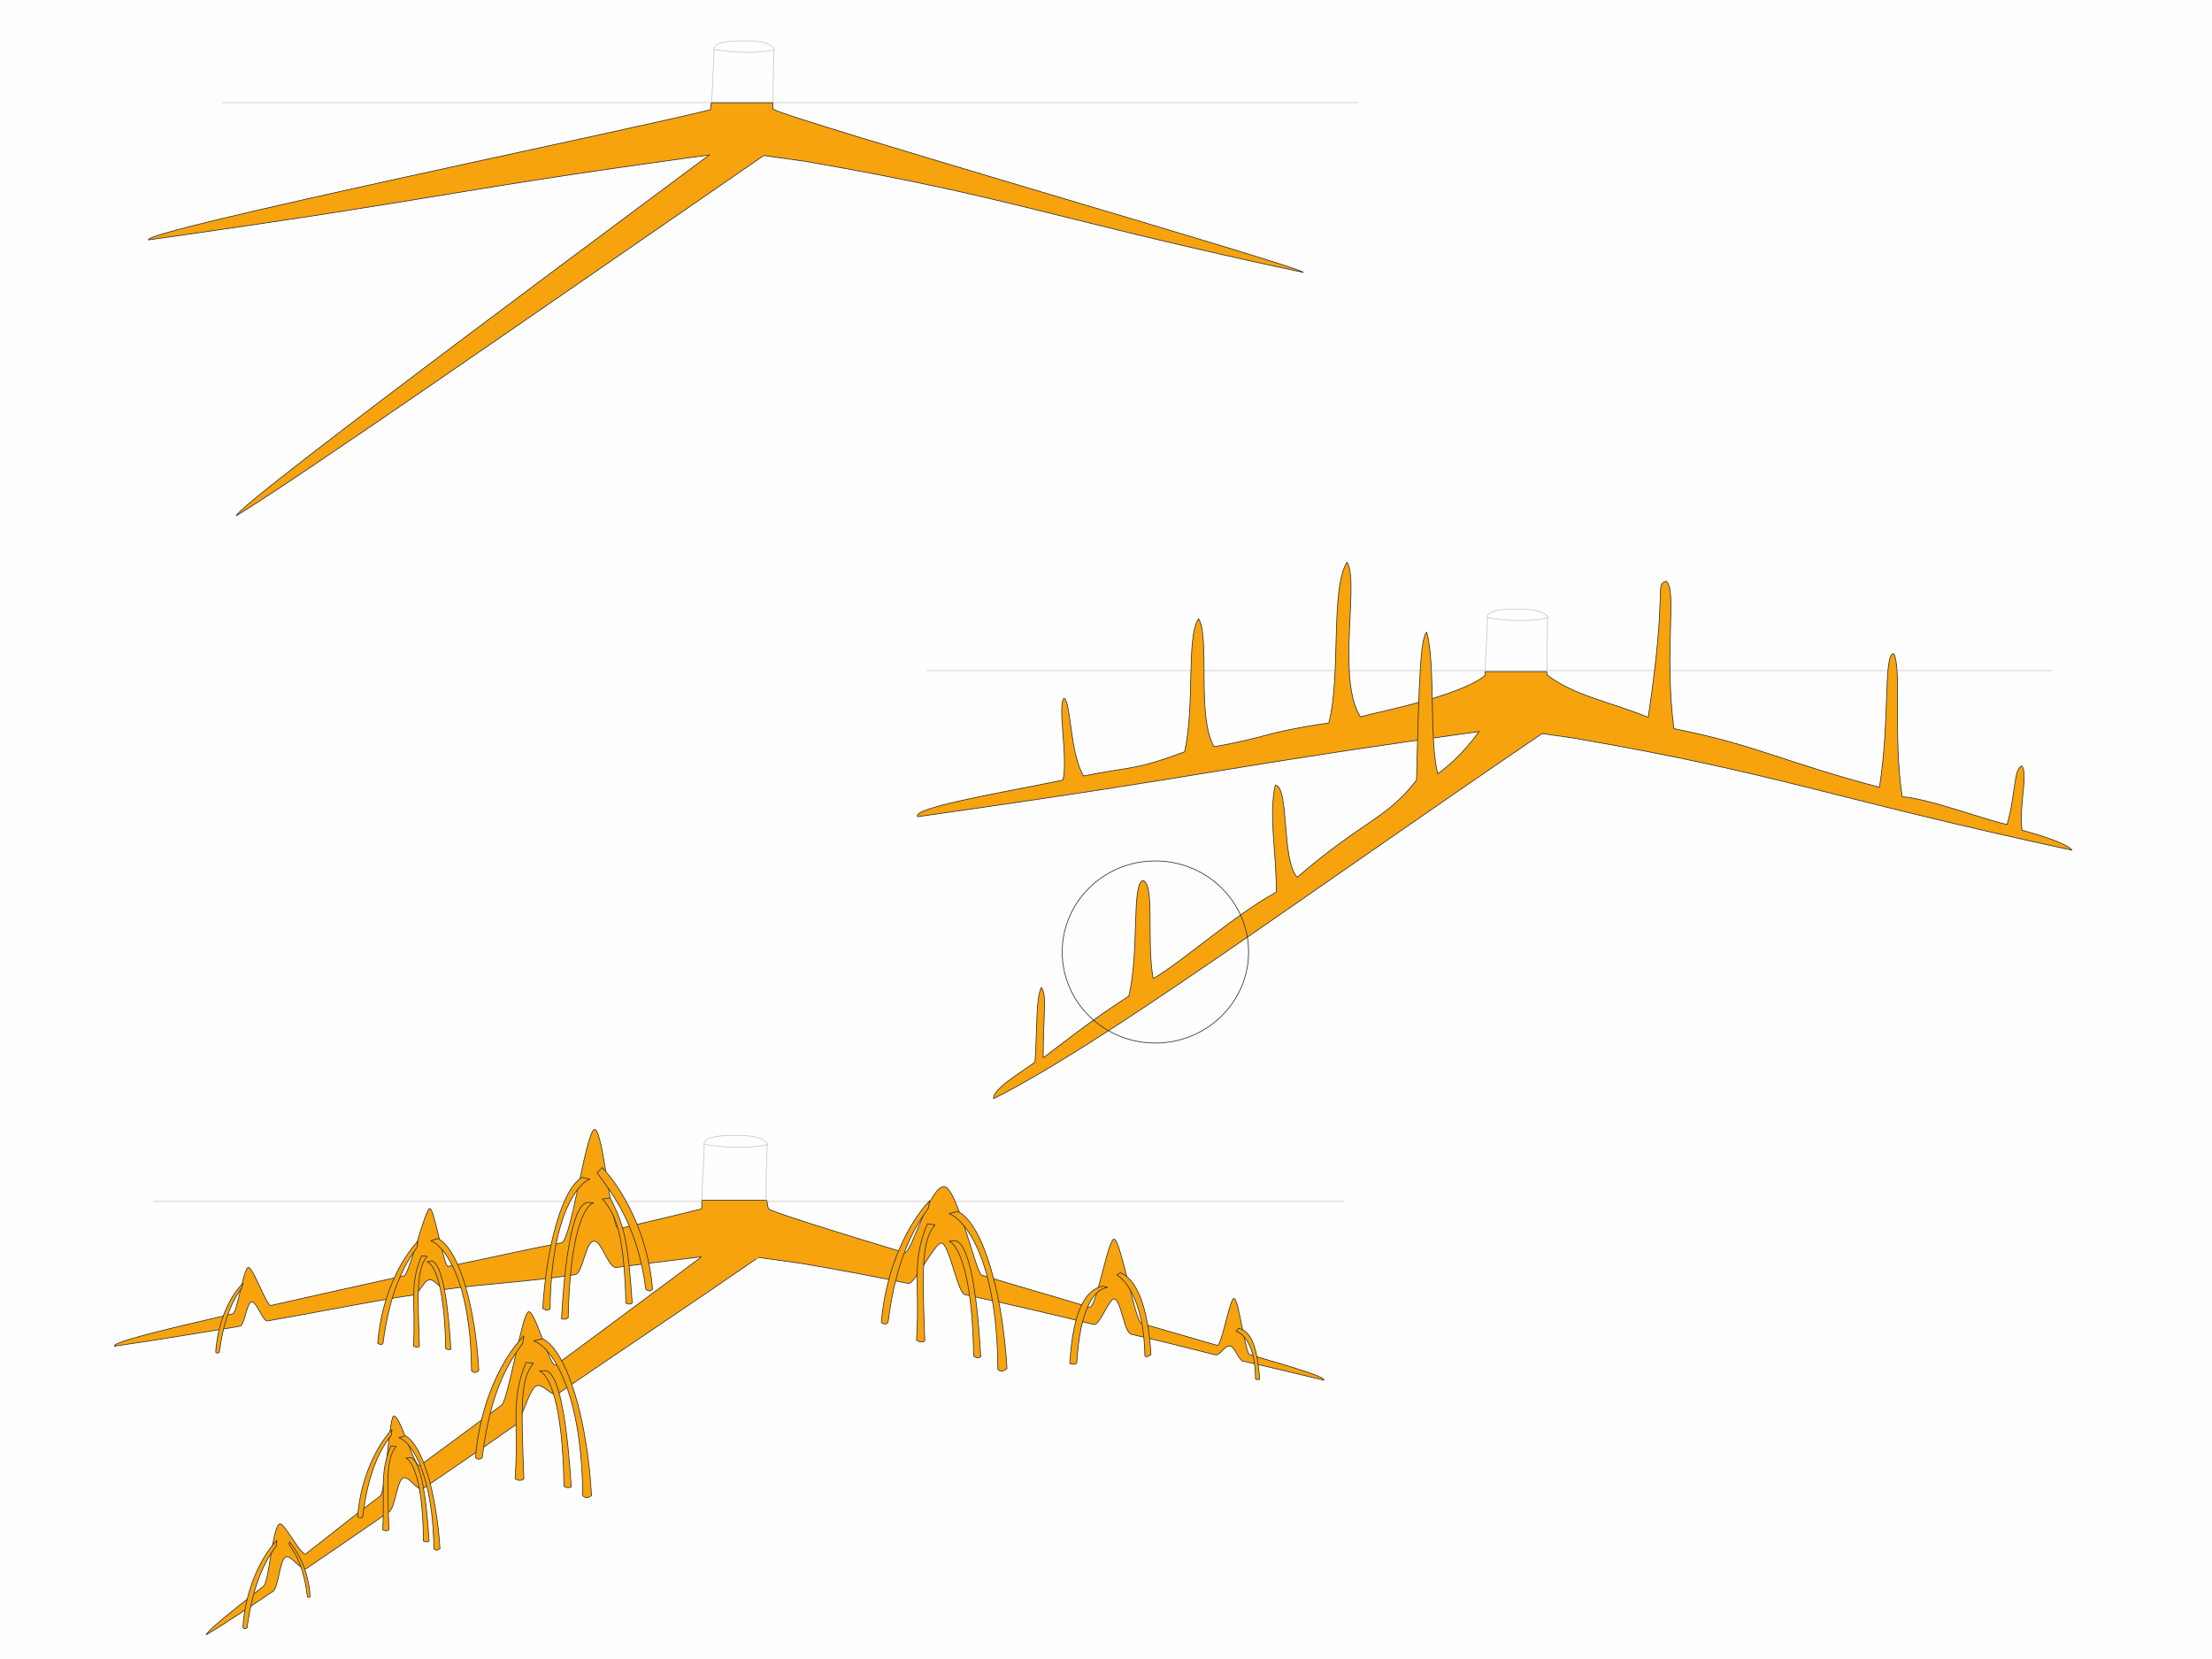 <?xml version="1.0" encoding="UTF-8"?>
<!DOCTYPE svg PUBLIC "-//W3C//DTD SVG 1.1//EN" "http://www.w3.org/Graphics/SVG/1.1/DTD/svg11.dtd">
<!-- Creator: CorelDRAW X6 -->
<svg xmlns="http://www.w3.org/2000/svg" xml:space="preserve" width="240mm" height="180mm" version="1.1" shape-rendering="geometricPrecision" text-rendering="geometricPrecision" image-rendering="optimizeQuality" fill-rule="evenodd" clip-rule="evenodd"
viewBox="0 0 24000 18000"
 xmlns:xlink="http://www.w3.org/1999/xlink">
 <g id="Pheuma">
  <g id="_214386760">
   <polygon fill="#FEFEFE" points="0,0 24000,0 24000,18000 0,18000 "/>
   <g id="No_Pneuma"  onclick="parent.replacechar('No_Pneuma')" onmousemove="parent.showtooltip('No_Pneuma','Roots without pneumatophore')"  onmouseout="parent.hidetooltip('No_Pneuma')" cursor="pointer" >
    <path fill="none" stroke="#C4C5C5" stroke-width="7.62" stroke-linejoin="bevel" d="M7721 1120c20,-417 31,-602 22,-582"/>
    <path fill="none" stroke="#C4C5C5" stroke-width="7.62" stroke-linejoin="bevel" d="M8394 538c9,49 -9,135 -4,582"/>
    <polygon fill="#FEFEFE" stroke="#C4C5C5" stroke-width="7.62" stroke-linejoin="bevel" points="2408,1113 14737,1113 "/>
    <path fill="#F6A30D" stroke="#2D2C2B" stroke-width="7.62" stroke-linejoin="bevel" d="M8385 1115c0,26 0,79 0,68 172,112 5693,1698 5757,1773 -2688,-573 -3149,-816 -5409,-1206l-761 -106c-3204,432 -2919,474 -6361,959 -75,-99 5245,-1197 6099,-1413 0,4 0,-71 11,-75l664 0z"/>
    <path fill="#F6A30D" stroke="#2D2C2B" stroke-width="7.62" stroke-linejoin="bevel" d="M8345 1647c-2807,1936 -5082,3521 -5781,3949 -11,-110 5091,-3881 5237,-3993l545 44z"/>
    <polygon fill="#F6A30D" points="7728,1750 7624,1477 8420,1651 8158,1715 "/>
    <path fill="#FEFEFE" stroke="#C4C5C5" stroke-width="7.62" stroke-linejoin="bevel" d="M7744 536c4,-101 284,-93 329,-93 44,0 271,-9 335,95 -139,44 -478,35 -664,-2z"/>
   </g>
    <g id="Pneuma_Courbe"  onclick="parent.replacechar('Pneuma_Courbe')" onmousemove="parent.showtooltip('Pneuma_Courbe','Roots with knee pneumatophores')"  onmouseout="parent.hidetooltip('Pneuma_Courbe')" cursor="pointer" >
    <path fill="#F6A30D" stroke="#2D2C2B" stroke-width="7.62" stroke-linejoin="bevel" d="M8295 13597c-803,556 -1537,1043 -2236,1521 -75,51 -172,-126 -247,-77 -77,49 -152,375 -223,423 -346,243 -684,472 -997,686 -57,44 -165,-154 -223,-112 -62,42 -84,326 -148,366 -324,225 -624,428 -891,611 -66,42 -170,-157 -236,-117 -62,44 -71,324 -132,368 -315,212 -556,373 -725,472 0,-31 238,-227 622,-527 62,-53 93,-613 170,-675 51,-40 240,366 293,320 267,-205 487,-388 805,-626 51,-35 95,-822 141,-864 68,-44 232,584 289,534 324,-238 569,-419 886,-655 71,-57 216,-961 287,-1010 71,-51 238,624 302,575 988,-732 1638,-1215 1691,-1257l571 44z"/>
    <polygon fill="#FEFEFE" stroke="#C4C5C5" stroke-width="7.62" stroke-linejoin="bevel" points="1663,13035 14581,13035 "/>
    <path fill="#F6A30D" stroke="#2D2C2B" stroke-width="7.62" stroke-linejoin="bevel" d="M8321 13024c0,26 18,104 18,93 57,37 633,220 1475,474 73,20 267,-714 428,-717 141,0 348,944 410,961 388,119 785,231 1169,348 75,18 203,-758 269,-739 71,22 229,900 295,915 300,86 578,168 822,238 49,9 139,-527 183,-509 49,9 123,598 168,609 549,161 807,238 807,278 -333,-79 -620,-150 -880,-207 -46,-13 -93,-161 -137,-163 -55,-20 -104,104 -161,95 -337,-84 -624,-159 -913,-223 -82,-26 -106,-366 -185,-384 -49,-11 -161,291 -218,278 -432,-106 -915,-220 -1402,-324 -79,-18 -168,-547 -254,-560 -66,-13 -289,445 -359,439 -337,-71 -710,-141 -1158,-218l-789 -110c-439,57 -884,108 -1221,154 -88,13 -165,-306 -247,-284 -90,7 -117,348 -201,362 -553,84 -981,97 -1402,159 -49,11 -126,-115 -181,-104 -64,15 -108,154 -170,165 -445,66 -919,165 -1585,282 -46,13 -121,-220 -174,-207 -49,7 -75,258 -126,265 -384,62 -831,139 -1360,216 -26,-42 487,-168 1281,-351 53,-9 117,-492 170,-503 51,-13 196,417 247,412 481,-108 906,-205 1444,-322 55,-13 225,-714 278,-730 49,-13 154,644 201,628 478,-97 811,-176 1230,-256 106,-26 262,-1206 357,-1230 93,-18 183,1089 262,1078 432,-101 736,-174 902,-216 0,7 -2,-90 4,-93l703 0z"/>
    <polygon fill="#F6A30D" points="7611,13654 7611,13533 8229,13533 8229,13654 "/>
    <path fill="#F6A30D" stroke="#2D2C2B" stroke-width="7.62" stroke-linejoin="bevel" d="M10063 13277c-179,417 -79,648 -119,1263 13,11 55,35 90,9 -26,-730 -42,-1091 112,-1259l-84 -13z"/>
    <path fill="#F6A30D" stroke="#2D2C2B" stroke-width="7.62" stroke-linejoin="bevel" d="M10372 13463c161,49 236,668 269,1257 -13,11 -42,22 -77,-7 -13,-906 -172,-1213 -267,-1246l75 -4z"/>
    <path fill="#F6A30D" stroke="#2D2C2B" stroke-width="7.62" stroke-linejoin="bevel" d="M11964 13954c-254,57 -331,434 -357,840 13,7 49,13 75,-2 38,-611 194,-805 337,-825l-55 -13z"/>
    <path fill="#F6A30D" stroke="#2D2C2B" stroke-width="7.62" stroke-linejoin="bevel" d="M12155 13809c218,88 309,483 333,891 -11,0 -40,33 -66,13 -9,-635 -243,-855 -306,-878l40 -26z"/>
    <path fill="#F6A30D" stroke="#2D2C2B" stroke-width="7.62" stroke-linejoin="bevel" d="M10087 13026c-223,234 -474,714 -525,1323 13,7 40,33 73,0 88,-690 276,-1016 437,-1239l15 -84z"/>
    <path fill="#F6A30D" stroke="#2D2C2B" stroke-width="7.62" stroke-linejoin="bevel" d="M10392 13143c276,137 487,897 534,1707 -22,9 -53,49 -99,9 -9,-1261 -390,-1643 -529,-1691l95 -24z"/>
    <path fill="#F6A30D" stroke="#2D2C2B" stroke-width="7.62" stroke-linejoin="bevel" d="M13439 14413c165,33 207,284 229,553 -11,0 -35,9 -46,-7 0,-410 -170,-509 -212,-514l29 -33z"/>
    <path fill="#F6A30D" stroke="#2D2C2B" stroke-width="7.62" stroke-linejoin="bevel" d="M6619 12997c165,309 196,516 240,1133 9,11 -33,33 -68,7 -20,-739 -104,-959 -256,-1127l84 -13z"/>
    <path fill="#F6A30D" stroke="#2D2C2B" stroke-width="7.62" stroke-linejoin="bevel" d="M6368 13046c-165,44 -243,672 -276,1263 11,2 42,13 73,-11 18,-913 172,-1213 276,-1248l-73 -4z"/>
    <path fill="#F6A30D" stroke="#2D2C2B" stroke-width="7.62" stroke-linejoin="bevel" d="M6533 12667c220,231 498,717 547,1321 -13,9 -35,35 -73,0 -88,-692 -364,-1041 -529,-1263l55 -57z"/>
    <path fill="#F6A30D" stroke="#2D2C2B" stroke-width="7.62" stroke-linejoin="bevel" d="M6315 12775c-216,121 -386,750 -426,1422 15,4 46,37 79,4 13,-1047 318,-1369 432,-1407l-86 -20z"/>
    <path fill="#F6A30D" stroke="#2D2C2B" stroke-width="7.62" stroke-linejoin="bevel" d="M4573 13628c-134,320 -62,496 -86,977 7,2 40,26 64,2 -20,-560 -33,-844 84,-977l-62 -2z"/>
    <path fill="#F6A30D" stroke="#2D2C2B" stroke-width="7.62" stroke-linejoin="bevel" d="M4685 13679c123,40 181,514 207,961 -11,0 -33,11 -57,-11 -9,-690 -128,-922 -203,-939l53 -11z"/>
    <path fill="#F6A30D" stroke="#2D2C2B" stroke-width="7.62" stroke-linejoin="bevel" d="M4535 13467c-185,192 -397,595 -437,1109 15,0 29,29 57,0 77,-580 234,-855 370,-1043l9 -66z"/>
    <path fill="#F6A30D" stroke="#2D2C2B" stroke-width="7.62" stroke-linejoin="bevel" d="M4752 13438c229,115 408,754 443,1433 -13,9 -40,40 -79,2 -9,-1054 -333,-1378 -443,-1411l79 -24z"/>
    <path fill="#F6A30D" stroke="#2D2C2B" stroke-width="7.62" stroke-linejoin="bevel" d="M5708 14783c-174,415 -77,646 -119,1261 15,11 57,33 95,2 -26,-723 -49,-1087 106,-1255l-82 -9z"/>
    <path fill="#F6A30D" stroke="#2D2C2B" stroke-width="7.62" stroke-linejoin="bevel" d="M5927 14872c159,49 234,675 271,1263 -13,2 -44,15 -79,-9 -13,-913 -165,-1215 -267,-1252l75 -2z"/>
    <path fill="#F6A30D" stroke="#2D2C2B" stroke-width="7.62" stroke-linejoin="bevel" d="M5684 14494c-231,236 -476,714 -525,1321 11,7 35,35 73,0 84,-695 271,-1014 439,-1239l13 -82z"/>
    <path fill="#F6A30D" stroke="#2D2C2B" stroke-width="7.62" stroke-linejoin="bevel" d="M5889 14525c271,141 485,895 529,1702 -18,9 -49,46 -95,2 -13,-1252 -395,-1645 -534,-1680l99 -24z"/>
    <path fill="#F6A30D" stroke="#2D2C2B" stroke-width="7.62" stroke-linejoin="bevel" d="M4242 15687c-128,304 -64,472 -90,911 13,0 40,24 68,0 -18,-520 -31,-783 79,-904l-57 -7z"/>
    <path fill="#F6A30D" stroke="#2D2C2B" stroke-width="7.62" stroke-linejoin="bevel" d="M4458 15815c115,37 172,485 198,908 -11,4 -35,11 -62,-2 -4,-657 -121,-871 -190,-900l53 -7z"/>
    <path fill="#F6A30D" stroke="#2D2C2B" stroke-width="7.62" stroke-linejoin="bevel" d="M4253 15509c-157,168 -340,512 -373,950 9,0 26,20 55,0 62,-505 192,-732 311,-889l7 -62z"/>
    <path fill="#F6A30D" stroke="#2D2C2B" stroke-width="7.62" stroke-linejoin="bevel" d="M4397 15577c194,106 340,646 377,1226 -18,7 -40,33 -66,0 -15,-900 -282,-1177 -381,-1204l71 -22z"/>
    <path fill="#F6A30D" stroke="#2D2C2B" stroke-width="7.62" stroke-linejoin="bevel" d="M2635 13926c-132,126 -271,401 -295,745 2,0 15,22 40,0 51,-390 154,-575 245,-699l11 -46z"/>
    <path fill="#F6A30D" stroke="#2D2C2B" stroke-width="7.62" stroke-linejoin="bevel" d="M3003 16713c-159,168 -340,509 -368,948 4,0 20,22 46,0 68,-500 203,-734 318,-889l4 -60z"/>
    <path fill="#F6A30D" stroke="#2D2C2B" stroke-width="7.62" stroke-linejoin="bevel" d="M3138 16728c95,104 212,322 227,598 -4,0 -11,11 -29,0 -40,-315 -119,-461 -196,-560l-2 -37z"/>
    <path fill="none" stroke="#C4C5C5" stroke-width="7.62" stroke-linejoin="bevel" d="M7613 13026c22,-437 35,-633 24,-609"/>
    <path fill="none" stroke="#C4C5C5" stroke-width="7.62" stroke-linejoin="bevel" d="M8321 12418c9,51 -11,141 -9,609"/>
    <path fill="#FEFEFE" stroke="#C4C5C5" stroke-width="7.62" stroke-linejoin="bevel" d="M7638 12413c9,-104 302,-93 342,-93 51,0 284,-11 353,97 -146,44 -498,40 -695,-4z"/>
   </g>
   <g id="Pneuma_Droit"  onclick="parent.replacechar('Pneuma_Droit')" onmousemove="parent.showtooltip('Pneuma_Droit','Roots with erected pneumatophores')"  onmouseout="parent.hidetooltip('Pneuma_Droit')" cursor="pointer" >
    <polygon fill="#FEFEFE" stroke="#C4C5C5" stroke-width="7.62" stroke-linejoin="bevel" points="10052,7276 22263,7276 "/>
    <path fill="#F6A30D" stroke="#2D2C2B" stroke-width="7.62" stroke-linejoin="bevel" d="M16783 7287c0,11 0,33 4,37 298,227 675,287 1096,459 214,-1433 66,-1431 194,-1477 123,90 -24,745 84,1599 915,185 1166,355 2231,637 117,-741 40,-1440 154,-1451 90,154 -9,900 93,1554 269,13 957,269 1138,300 93,-320 71,-613 161,-635 68,99 -33,419 0,697 207,57 478,141 545,218 -2681,-580 -3142,-825 -5409,-1217l-756 -108c-3201,441 -2919,474 -6361,961 -73,-97 935,-265 1577,-397 55,-262 -64,-811 11,-889 77,46 62,598 212,844 542,-108 542,-57 1096,-262 115,-516 15,-1248 152,-1444 126,209 -24,1065 168,1389 578,-101 536,-154 1244,-258 135,-503 15,-1453 198,-1744 137,205 -117,1268 146,1678 196,-57 1089,-225 1358,-454 -7,0 -7,-37 -7,-37l672 0z"/>
    <path fill="#F6A30D" stroke="#2D2C2B" stroke-width="7.62" stroke-linejoin="bevel" d="M16799 7913c-2772,1885 -4811,3400 -6019,4008 -9,-106 280,-273 450,-397 26,-426 9,-679 68,-811 62,86 24,240 20,765 170,-126 523,-412 930,-670 117,-503 26,-1215 154,-1255 132,49 35,657 110,1065 318,-185 869,-681 1336,-939 2,-439 -86,-825 -11,-1160 154,13 64,818 238,999 730,-628 964,-626 1294,-1054 29,-1158 44,-1526 110,-1607 99,346 24,1164 121,1539 251,-183 423,-415 489,-523l708 40z"/>
    <polygon fill="#F6A30D" points="16078,8014 15987,7755 17063,7927 16696,7959 "/>
    <path fill="none" stroke="#C4C5C5" stroke-width="7.62" stroke-linejoin="bevel" d="M16113 7282c20,-417 33,-600 20,-582"/>
    <path fill="none" stroke="#C4C5C5" stroke-width="7.62" stroke-linejoin="bevel" d="M16786 6700c13,49 -4,137 -2,582"/>
    <path fill="#FEFEFE" stroke="#C4C5C5" stroke-width="7.62" stroke-linejoin="bevel" d="M16133 6698c9,-99 291,-88 333,-88 46,0 271,-11 335,90 -139,46 -478,42 -668,-2z"/>
    <path fill="none" stroke="#2D2C2B" stroke-width="7.62" stroke-linejoin="bevel" d="M12535 11317c-558,0 -1010,-443 -1010,-988 0,-545 452,-988 1010,-988 558,0 1012,443 1012,988 0,545 -454,988 -1012,988"/>
   </g>
  </g>
 </g>
</svg>
